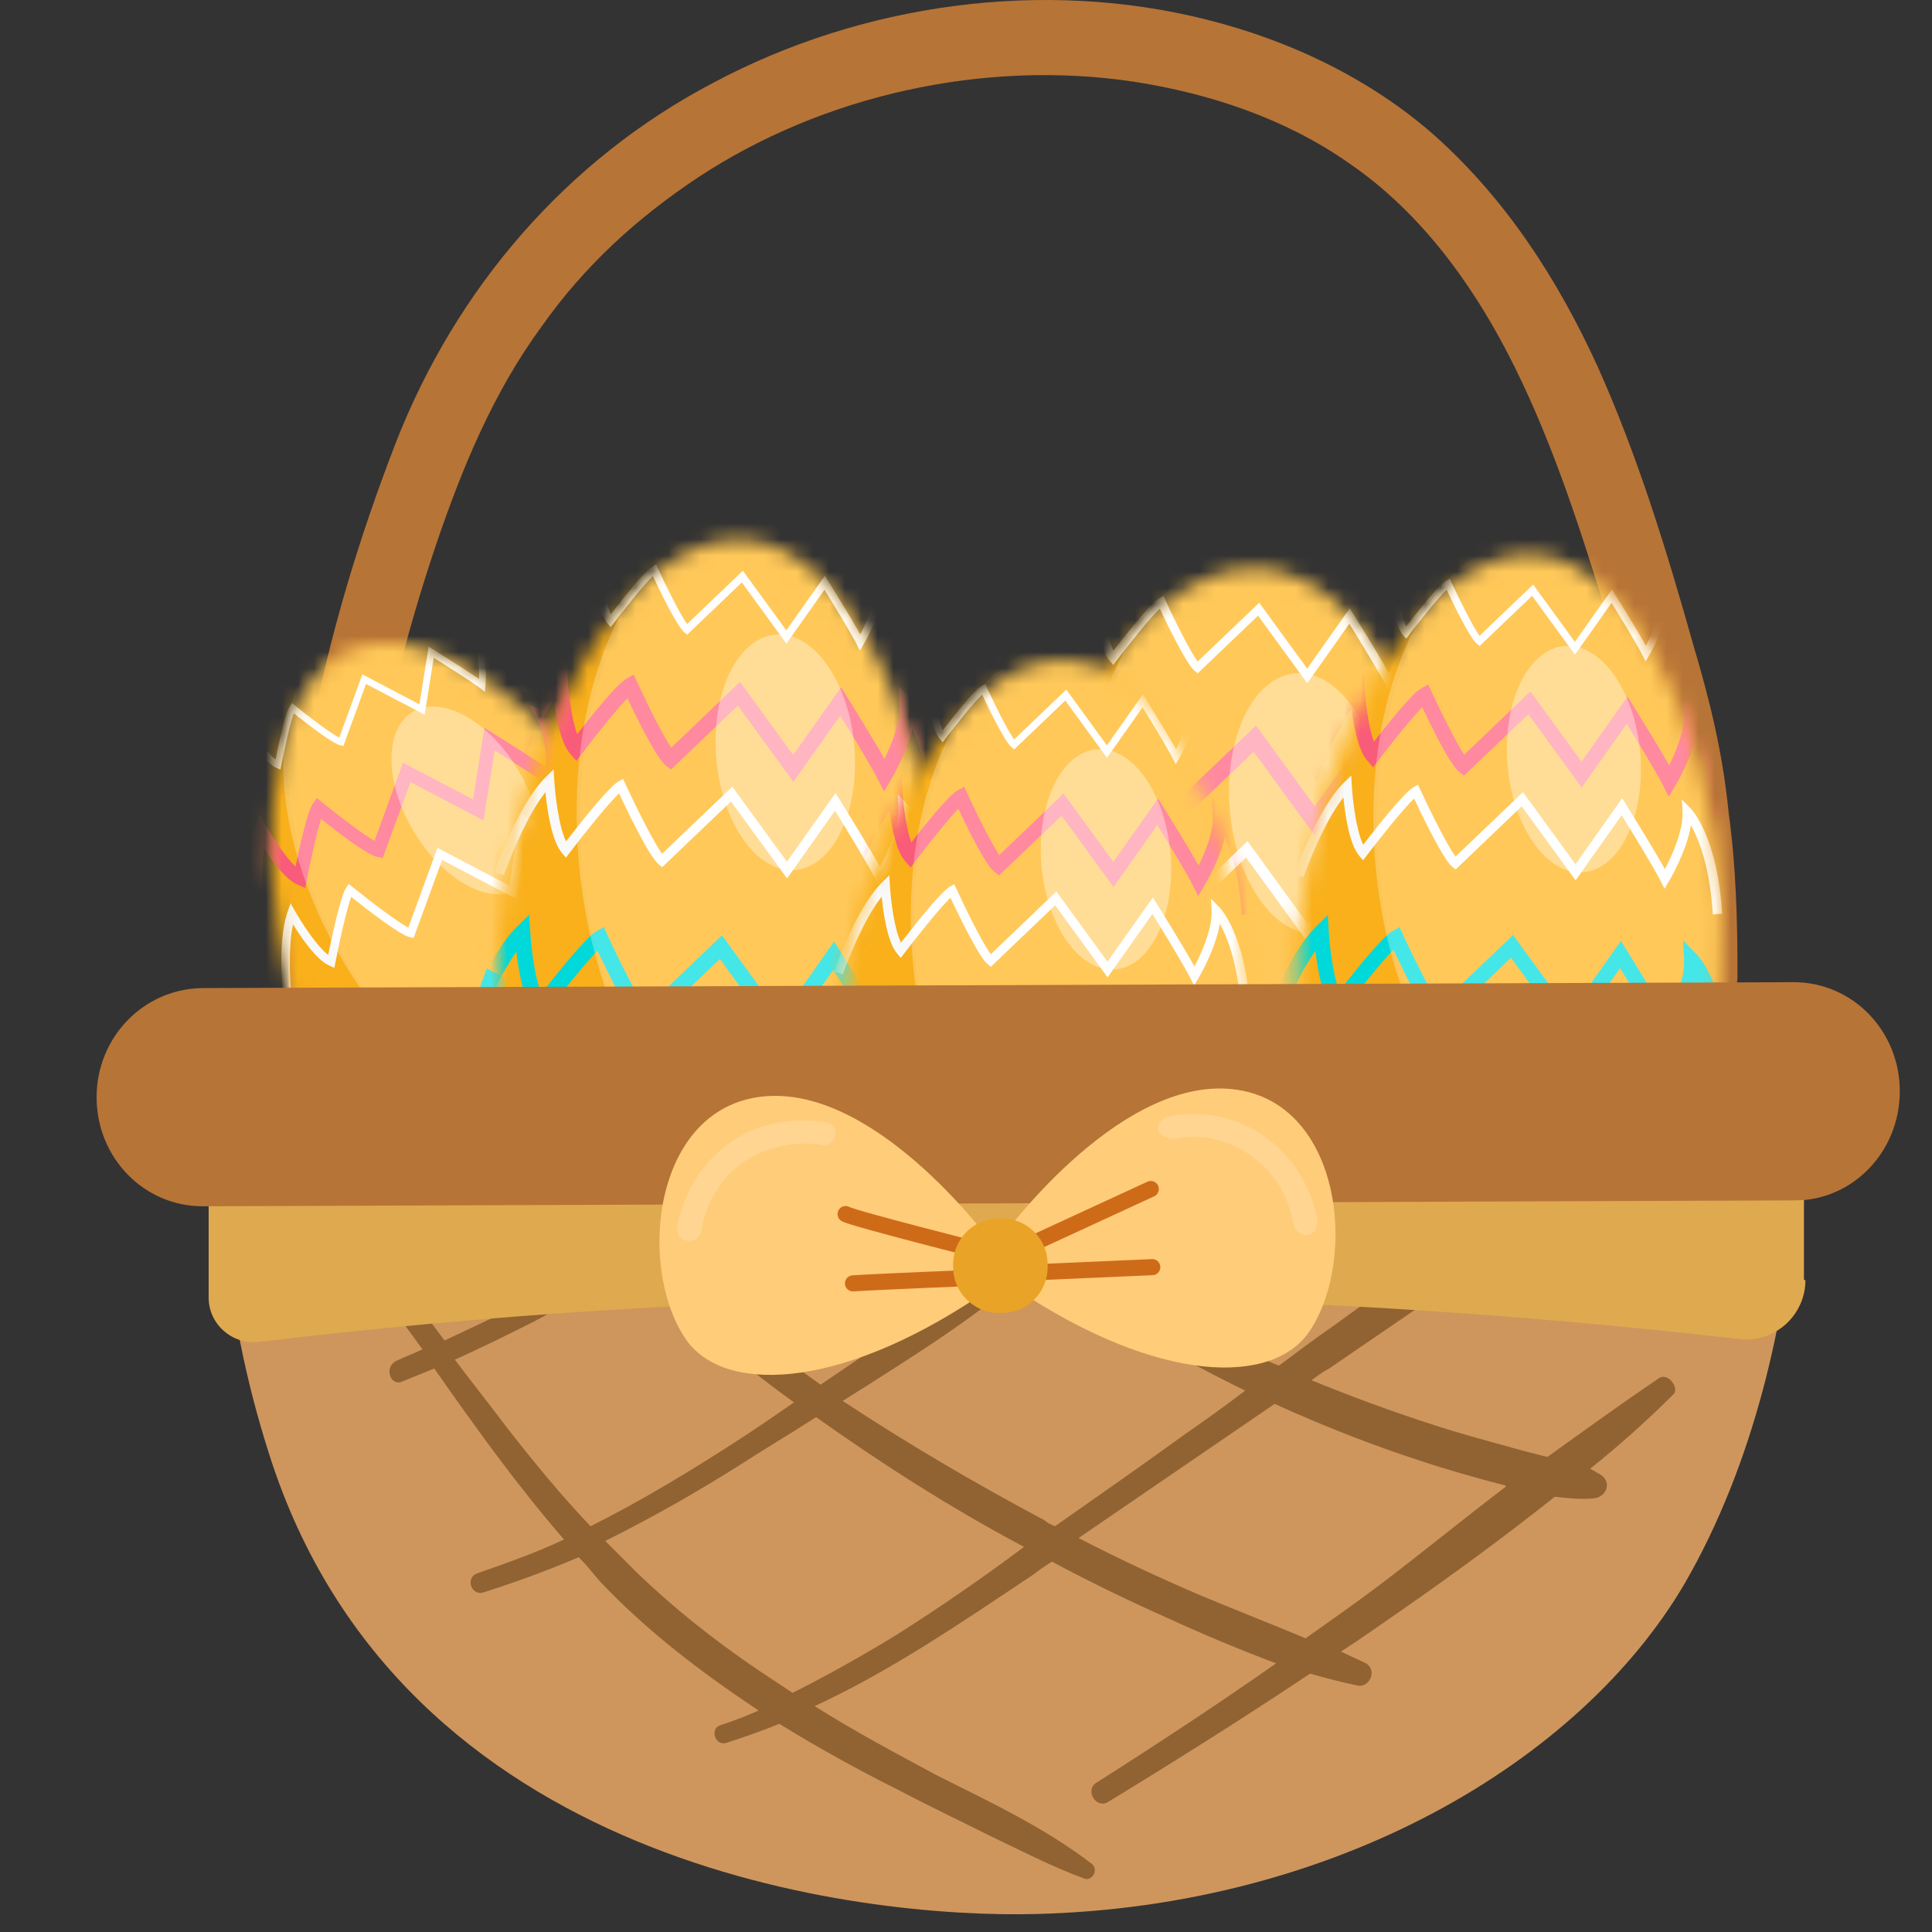 <svg width="120" height="120" viewBox="0 0 120 120" fill="none" xmlns="http://www.w3.org/2000/svg">
<rect x="0" y="0" width="120" height="120" fill="#333333" stroke="none"/>
<g clip-path="url(#clip0_2011_76911)">
<path d="M105.172 40.049C103.523 34.188 101.692 28.235 99.219 22.741C96.747 17.337 93.541 12.392 89.146 8.454C85.116 4.883 80.079 2.502 74.951 1.22C64.786 -1.345 53.522 0.212 44.272 5.158C35.206 9.92 28.338 17.887 24.583 27.503C20.004 39.316 17.165 52.045 18.081 64.775C18.173 66.332 18.356 67.98 18.631 69.537C18.997 72.01 22.752 71.552 22.477 68.987C21.195 57.174 23.301 45.086 27.056 33.913C28.704 29.059 30.627 24.389 33.649 20.268C36.305 16.513 39.51 13.583 43.357 11.018C51.141 5.89 61.123 3.692 70.372 5.066C75.134 5.799 79.805 7.355 83.743 10.103C88.047 13.033 91.252 17.337 93.633 21.916C96.197 26.861 97.937 32.173 99.585 37.485C100.501 40.507 101.417 43.529 102.058 46.642C102.791 49.848 103.066 53.053 103.249 56.35C103.34 57.907 103.432 59.555 103.707 61.112C103.89 62.211 104.897 63.126 106.088 62.943C107.37 62.76 107.919 61.753 107.919 60.562C107.919 57.174 107.828 53.785 107.37 50.489C107.003 46.734 106.179 43.437 105.172 40.049Z" fill="#B77437"/>
<mask id="mask0_2011_76911" style="mask-type:luminance" maskUnits="userSpaceOnUse" x="16" y="39" width="27" height="35">
<path d="M41.825 57.183C44.714 64.344 40.962 70.661 35.096 73.028C29.23 75.395 22.35 72.94 19.46 65.779C15.321 55.521 16.043 42.712 21.91 40.346C27.776 37.979 37.759 47.106 41.825 57.183Z" fill="white"/>
</mask>
<g mask="url(#mask0_2011_76911)">
<path d="M34.272 30.812L5.37 42.473L21.672 82.876L50.573 71.215L34.272 30.812Z" fill="#FFB41B"/>
</g>
<mask id="mask1_2011_76911" style="mask-type:luminance" maskUnits="userSpaceOnUse" x="16" y="39" width="27" height="35">
<path d="M41.825 57.183C44.714 64.344 40.962 70.661 35.096 73.028C29.23 75.395 22.35 72.94 19.46 65.779C15.321 55.521 16.043 42.712 21.91 40.346C27.776 37.979 37.759 47.106 41.825 57.183Z" fill="white"/>
</mask>
<g mask="url(#mask1_2011_76911)">
<path d="M37.426 49.119C36.317 47.172 35.277 46.105 34.568 45.539C34.862 46.894 34.745 48.406 34.738 48.489L34.676 49.259L34.06 48.793C33.423 48.311 31.633 47.176 30.725 46.606L30.032 50.959L25.497 48.577L23.773 53.295L23.414 53.221C22.803 53.093 20.941 51.663 19.942 50.869C19.695 51.641 19.335 53.213 19.059 54.635L18.959 55.15L18.476 54.944C17.765 54.641 16.937 53.529 16.401 52.712C16.123 54.598 16.439 57.173 16.443 57.203L15.601 57.309C15.582 57.153 15.128 53.462 15.823 51.473L16.132 50.591L16.593 51.404C17.004 52.131 17.75 53.253 18.355 53.831C18.609 52.586 19.083 50.439 19.42 49.947L19.679 49.568L20.037 49.857C21.201 50.801 22.591 51.84 23.259 52.232L25.034 47.375L29.38 49.659L30.089 45.21L30.631 45.547C30.732 45.61 32.714 46.841 33.918 47.656C33.919 46.836 33.842 45.545 33.405 44.758L32.864 43.784L33.916 44.152C34 44.181 36.008 44.918 38.163 48.699L37.426 49.119Z" fill="#FF5D7C"/>
</g>
<mask id="mask2_2011_76911" style="mask-type:luminance" maskUnits="userSpaceOnUse" x="16" y="39" width="27" height="35">
<path d="M41.825 57.183C44.714 64.344 40.962 70.661 35.096 73.028C29.23 75.395 22.35 72.94 19.46 65.779C15.321 55.521 16.043 42.712 21.91 40.346C27.776 37.979 37.759 47.106 41.825 57.183Z" fill="white"/>
</mask>
<g mask="url(#mask2_2011_76911)">
<path d="M39.846 54.119C38.773 52.236 37.754 51.161 37.088 50.591C36.873 50.406 36.679 50.261 36.514 50.149C36.949 51.585 36.805 53.454 36.797 53.546L36.758 54.028L36.373 53.736C35.665 53.2 33.575 51.882 32.751 51.367L32.042 55.82L27.461 53.413L25.689 58.262L25.465 58.215C24.833 58.084 22.67 56.391 21.814 55.706C21.525 56.485 21.078 58.513 20.831 59.787L20.768 60.109L20.467 59.981C19.669 59.641 18.7 58.219 18.198 57.412C17.786 59.379 18.16 62.422 18.164 62.456L17.638 62.522C17.619 62.365 17.161 58.644 17.856 56.654L18.049 56.103L18.337 56.611C18.682 57.22 19.64 58.738 20.384 59.314C20.591 58.289 21.146 55.655 21.5 55.139L21.662 54.902L21.885 55.083C22.936 55.935 24.668 57.258 25.362 57.612L27.171 52.661L31.635 55.007L32.353 50.495L32.692 50.705C32.803 50.774 35.122 52.214 36.291 53.024C36.31 52.227 36.275 50.621 35.752 49.678L35.414 49.07L36.071 49.3C36.154 49.329 38.142 50.059 40.306 53.856L39.846 54.119Z" fill="white"/>
</g>
<mask id="mask3_2011_76911" style="mask-type:luminance" maskUnits="userSpaceOnUse" x="16" y="39" width="27" height="35">
<path d="M41.825 57.183C44.714 64.344 40.962 70.661 35.096 73.028C29.23 75.395 22.35 72.94 19.46 65.779C15.321 55.521 16.043 42.712 21.91 40.346C27.776 37.979 37.759 47.106 41.825 57.183Z" fill="white"/>
</mask>
<g mask="url(#mask3_2011_76911)">
<path d="M32.575 43.043C31.723 41.546 30.913 40.693 30.385 40.24C30.213 40.093 30.059 39.978 29.928 39.889C30.274 41.03 30.159 42.514 30.153 42.588L30.122 42.97L29.816 42.739C29.254 42.313 27.593 41.266 26.939 40.856L26.376 44.394L22.736 42.482L21.328 46.334L21.15 46.297C20.649 46.193 18.931 44.848 18.25 44.304C18.02 44.922 17.666 46.534 17.469 47.546L17.419 47.802L17.18 47.7C16.547 47.429 15.776 46.3 15.378 45.659C15.05 47.222 15.348 49.639 15.351 49.666L14.933 49.718C14.918 49.593 14.554 46.637 15.107 45.057L15.26 44.619L15.489 45.023C15.762 45.506 16.523 46.712 17.114 47.17C17.279 46.356 17.72 44.263 18.001 43.853L18.13 43.665L18.307 43.809C19.142 44.486 20.518 45.537 21.069 45.818L22.506 41.885L26.052 43.748L26.623 40.164L26.892 40.331C26.98 40.386 28.823 41.53 29.751 42.173C29.767 41.54 29.739 40.264 29.323 39.515L29.054 39.032L29.576 39.215C29.643 39.238 31.222 39.818 32.941 42.834L32.575 43.043Z" fill="white"/>
</g>
<mask id="mask4_2011_76911" style="mask-type:luminance" maskUnits="userSpaceOnUse" x="16" y="39" width="27" height="35">
<path d="M41.825 57.183C44.714 64.344 40.962 70.661 35.096 73.028C29.23 75.395 22.35 72.94 19.46 65.779C15.321 55.521 16.043 42.712 21.91 40.346C27.776 37.979 37.759 47.106 41.825 57.183Z" fill="white"/>
</mask>
<g mask="url(#mask4_2011_76911)">
<path d="M46.751 67.1C45.52 64.94 44.352 63.707 43.589 63.054C43.341 62.842 43.119 62.675 42.93 62.546C43.429 64.194 43.263 66.337 43.255 66.444L43.21 66.995L42.768 66.661C41.956 66.046 39.558 64.535 38.614 63.944L37.8 69.051L32.546 66.29L30.513 71.853L30.256 71.799C29.532 71.648 27.051 69.707 26.069 68.921C25.737 69.814 25.225 72.141 24.941 73.602L24.869 73.971L24.523 73.824C23.609 73.434 22.497 71.803 21.922 70.878C21.449 73.133 21.878 76.624 21.883 76.663L21.279 76.739C21.257 76.558 20.732 72.29 21.529 70.009L21.751 69.376L22.081 69.959C22.476 70.657 23.575 72.398 24.429 73.06C24.666 71.884 25.303 68.863 25.708 68.271L25.894 67.999L26.15 68.206C27.356 69.183 29.342 70.702 30.138 71.107L32.213 65.429L37.333 68.119L38.157 62.944L38.546 63.185C38.673 63.264 41.333 64.916 42.673 65.845C42.696 64.931 42.656 63.089 42.055 62.007L41.667 61.309L42.421 61.573C42.517 61.606 44.797 62.444 47.279 66.799L46.751 67.1Z" fill="white"/>
</g>
<mask id="mask5_2011_76911" style="mask-type:luminance" maskUnits="userSpaceOnUse" x="16" y="39" width="27" height="35">
<path d="M41.825 57.183C44.714 64.344 40.962 70.661 35.096 73.028C29.23 75.395 22.35 72.94 19.46 65.779C15.321 55.521 16.043 42.712 21.91 40.346C27.776 37.979 37.759 47.106 41.825 57.183Z" fill="white"/>
</mask>
<g mask="url(#mask5_2011_76911)">
<path d="M43.993 61.999C42.841 59.977 41.75 58.821 41.037 58.208C40.923 58.109 40.814 58.021 40.712 57.942C41.07 59.465 40.934 61.225 40.927 61.319L40.864 62.089L40.248 61.623C39.527 61.077 37.474 59.778 36.487 59.159L35.718 63.992L30.699 61.355L28.782 66.601L28.423 66.526C27.744 66.384 25.631 64.755 24.54 63.886C24.264 64.726 23.851 66.516 23.538 68.131L23.438 68.645L22.955 68.44C22.147 68.095 21.195 66.789 20.609 65.882C20.266 67.991 20.631 70.959 20.636 70.994L19.795 71.1C19.773 70.927 19.271 66.844 20.039 64.649L20.347 63.766L20.808 64.58C21.279 65.411 22.144 66.709 22.831 67.338C23.094 66.051 23.645 63.517 24.021 62.967L24.281 62.588L24.638 62.877C25.96 63.949 27.538 65.126 28.266 65.543L30.235 60.153L35.066 62.692L35.851 57.764L36.393 58.1C36.508 58.171 38.784 59.585 40.109 60.486C40.115 59.579 40.04 58.073 39.534 57.163L38.994 56.189L40.045 56.557C40.138 56.589 42.349 57.401 44.73 61.579L43.993 61.999Z" fill="#00DDDE"/>
</g>
<mask id="mask6_2011_76911" style="mask-type:luminance" maskUnits="userSpaceOnUse" x="17" y="40" width="28" height="34">
<path d="M42.838 55.079C46.809 61.701 44.088 68.527 38.663 71.78C33.237 75.033 26.058 73.682 22.087 67.059C16.398 57.571 15.113 44.807 20.538 41.553C25.964 38.3 37.249 45.759 42.838 55.079Z" fill="white"/>
</mask>
<g mask="url(#mask6_2011_76911)">
<path opacity="0.37" d="M32.228 55.215C34.01 54.146 33.979 50.817 32.157 47.779C30.336 44.742 27.414 43.145 25.631 44.214C23.849 45.283 23.88 48.612 25.702 51.65C27.523 54.688 30.445 56.284 32.228 55.215Z" fill="white"/>
</g>
<mask id="mask7_2011_76911" style="mask-type:luminance" maskUnits="userSpaceOnUse" x="16" y="39" width="27" height="35">
<path d="M41.825 57.183C44.714 64.344 40.962 70.661 35.096 73.028C29.23 75.395 22.35 72.94 19.46 65.779C15.321 55.521 16.043 42.712 21.91 40.346C27.776 37.979 37.759 47.106 41.825 57.183Z" fill="white"/>
</mask>
<g mask="url(#mask7_2011_76911)">
<path opacity="0.03" d="M48.152 53.435C51.413 58.657 47.444 65.708 41.22 68.467C40.772 68.994 40.251 69.443 39.656 69.8C34.747 72.743 26.701 68.347 21.685 59.981C17.675 53.292 16.816 46.092 19.14 41.969C19.141 37.505 19.574 34.314 19.574 34.314L14.205 41.116L13.082 51.1L18.005 65.856L21.804 75.27L29.881 76.776L43.949 71.744L50.612 67.51L53.824 58.873L48.152 53.435Z" fill="#242E36"/>
</g>
<mask id="mask8_2011_76911" style="mask-type:luminance" maskUnits="userSpaceOnUse" x="16" y="39" width="27" height="35">
<path d="M41.825 57.183C44.714 64.344 40.962 70.661 35.096 73.028C29.23 75.395 22.35 72.94 19.46 65.779C15.321 55.521 16.043 42.712 21.91 40.346C27.776 37.979 37.759 47.106 41.825 57.183Z" fill="white"/>
</mask>
<g mask="url(#mask8_2011_76911)">
<path opacity="0.27" d="M39.186 49.205C34.17 40.839 26.124 36.443 21.215 39.386C20.231 39.976 19.448 40.817 18.864 41.852C16.54 45.975 17.399 53.175 21.409 59.864C26.425 68.23 34.471 72.626 39.38 69.683C39.975 69.326 40.496 68.877 40.944 68.35C44.195 64.528 43.594 56.557 39.186 49.205Z" fill="white"/>
</g>
<mask id="mask9_2011_76911" style="mask-type:luminance" maskUnits="userSpaceOnUse" x="30" y="33" width="29" height="41">
<path d="M58.236 60.905C57.583 69.712 50.541 74.298 43.327 73.763C36.111 73.228 30.292 67.234 30.945 58.426C31.881 45.809 39.093 33.032 46.308 33.567C53.522 34.102 59.155 48.511 58.236 60.905Z" fill="white"/>
</mask>
<g mask="url(#mask9_2011_76911)">
<path d="M63.808 30.03L28.262 27.394L24.577 77.086L60.123 79.722L63.808 30.03Z" fill="#FFB41B"/>
</g>
<mask id="mask10_2011_76911" style="mask-type:luminance" maskUnits="userSpaceOnUse" x="30" y="33" width="29" height="41">
<path d="M58.236 60.905C57.583 69.712 50.541 74.298 43.327 73.763C36.111 73.228 30.292 67.234 30.945 58.426C31.881 45.809 39.093 33.032 46.308 33.567C53.522 34.102 59.155 48.511 58.236 60.905Z" fill="white"/>
</mask>
<g mask="url(#mask10_2011_76911)">
<path d="M57.796 50.408C57.642 47.85 57.114 46.23 56.672 45.291C56.29 46.83 55.406 48.322 55.357 48.404L54.904 49.162L54.507 48.373C54.097 47.557 52.834 45.488 52.19 44.444L49.279 48.561L45.83 43.825L41.677 47.796L41.347 47.538C40.785 47.099 39.596 44.69 38.972 43.37C38.329 44.038 37.165 45.469 36.163 46.788L35.801 47.266L35.41 46.811C34.833 46.141 34.545 44.582 34.408 43.473C33.169 45.268 32.193 48.069 32.182 48.102L31.265 47.785C31.323 47.615 32.723 43.599 34.441 41.91L35.203 41.16L35.265 42.227C35.32 43.181 35.518 44.709 35.847 45.608C36.737 44.459 38.308 42.495 38.902 42.161L39.36 41.902L39.58 42.38C40.298 43.937 41.2 45.705 41.687 46.445L45.962 42.357L49.268 46.897L52.242 42.69L52.628 43.309C52.701 43.426 54.112 45.69 54.936 47.134C55.351 46.293 55.925 44.93 55.874 43.902L55.811 42.629L56.704 43.538C56.775 43.611 58.464 45.381 58.764 50.349L57.796 50.408Z" fill="#FF5D7C"/>
</g>
<mask id="mask11_2011_76911" style="mask-type:luminance" maskUnits="userSpaceOnUse" x="30" y="33" width="29" height="41">
<path d="M58.236 60.905C57.583 69.712 50.541 74.298 43.327 73.763C36.111 73.228 30.292 67.234 30.945 58.426C31.881 45.809 39.093 33.032 46.308 33.567C53.522 34.102 59.155 48.511 58.236 60.905Z" fill="white"/>
</mask>
<g mask="url(#mask11_2011_76911)">
<path d="M57.753 56.761C57.603 54.286 57.101 52.669 56.706 51.748C56.578 51.449 56.453 51.203 56.34 51.004C56.061 52.697 54.969 54.542 54.914 54.633L54.631 55.107L54.383 54.614C53.928 53.706 52.448 51.298 51.864 50.353L48.886 54.563L45.402 49.779L41.133 53.86L40.927 53.698C40.346 53.244 38.982 50.415 38.449 49.279C37.759 49.933 36.276 51.788 35.379 52.97L35.152 53.269L34.907 52.985C34.261 52.233 33.984 50.284 33.877 49.203C32.46 51.013 31.307 54.325 31.294 54.361L30.721 54.164C30.78 53.992 32.191 49.943 33.909 48.253L34.386 47.785L34.425 48.452C34.471 49.25 34.686 51.292 35.159 52.26C35.889 51.312 37.79 48.89 38.413 48.539L38.699 48.378L38.837 48.676C39.485 50.081 40.593 52.314 41.127 53.027L45.484 48.861L48.879 53.524L51.896 49.257L52.138 49.644C52.217 49.77 53.868 52.42 54.658 53.842C55.081 53.033 55.856 51.368 55.795 50.136L55.756 49.341L56.314 49.909C56.385 49.981 58.056 51.734 58.359 56.724L57.753 56.761Z" fill="white"/>
</g>
<mask id="mask12_2011_76911" style="mask-type:luminance" maskUnits="userSpaceOnUse" x="30" y="33" width="29" height="41">
<path d="M58.236 60.905C57.583 69.712 50.541 74.298 43.327 73.763C36.111 73.228 30.292 67.234 30.945 58.426C31.881 45.809 39.093 33.032 46.308 33.567C53.522 34.102 59.155 48.511 58.236 60.905Z" fill="white"/>
</mask>
<g mask="url(#mask12_2011_76911)">
<path d="M55.889 41.723C55.77 39.757 55.371 38.472 55.057 37.74C54.955 37.503 54.856 37.307 54.766 37.149C54.545 38.495 53.677 39.96 53.633 40.032L53.408 40.409L53.211 40.017C52.849 39.296 51.674 37.382 51.21 36.632L48.845 39.977L46.076 36.176L42.686 39.418L42.522 39.29C42.06 38.929 40.976 36.682 40.553 35.779C40.005 36.298 38.827 37.772 38.114 38.712L37.933 38.949L37.739 38.723C37.226 38.126 37.006 36.578 36.921 35.719C35.795 37.157 34.879 39.787 34.869 39.817L34.414 39.659C34.461 39.523 35.582 36.306 36.947 34.964L37.325 34.592L37.356 35.122C37.393 35.756 37.564 37.378 37.94 38.147C38.52 37.394 40.03 35.47 40.525 35.191L40.752 35.063L40.861 35.3C41.376 36.417 42.257 38.191 42.681 38.757L46.142 35.448L48.839 39.151L51.236 35.761L51.428 36.069C51.49 36.17 52.803 38.275 53.43 39.404C53.766 38.762 54.382 37.439 54.333 36.46L54.302 35.829L54.745 36.28C54.802 36.337 56.13 37.73 56.37 41.694L55.889 41.723Z" fill="white"/>
</g>
<mask id="mask13_2011_76911" style="mask-type:luminance" maskUnits="userSpaceOnUse" x="30" y="33" width="29" height="41">
<path d="M58.236 60.905C57.583 69.712 50.541 74.298 43.327 73.763C36.111 73.228 30.292 67.234 30.945 58.426C31.881 45.809 39.093 33.032 46.308 33.567C53.522 34.102 59.155 48.511 58.236 60.905Z" fill="white"/>
</mask>
<g mask="url(#mask13_2011_76911)">
<path d="M58.28 73.569C58.108 70.73 57.532 68.876 57.08 67.819C56.933 67.477 56.789 67.194 56.66 66.966C56.34 68.909 55.087 71.024 55.024 71.129L54.699 71.672L54.415 71.106C53.893 70.066 52.196 67.303 51.525 66.219L48.11 71.049L44.114 65.561L39.218 70.242L38.981 70.057C38.314 69.536 36.749 66.291 36.138 64.988C35.347 65.738 33.646 67.865 32.616 69.222L32.356 69.564L32.076 69.238C31.335 68.377 31.017 66.141 30.895 64.901C29.27 66.976 27.946 70.775 27.932 70.817L27.274 70.591C27.343 70.394 28.96 65.749 30.931 63.811L31.478 63.274L31.522 64.039C31.575 64.955 31.823 67.296 32.365 68.406C33.202 67.32 35.382 64.542 36.097 64.139L36.425 63.954L36.583 64.296C37.327 65.908 38.598 68.469 39.21 69.287L44.207 64.509L48.102 69.856L51.562 64.962L51.839 65.406C51.93 65.552 53.824 68.591 54.73 70.221C55.215 69.294 56.104 67.384 56.034 65.971L55.989 65.059L56.629 65.71C56.711 65.793 58.627 67.804 58.974 73.527L58.28 73.569Z" fill="white"/>
</g>
<mask id="mask14_2011_76911" style="mask-type:luminance" maskUnits="userSpaceOnUse" x="30" y="33" width="29" height="41">
<path d="M58.236 60.905C57.583 69.712 50.541 74.298 43.327 73.763C36.111 73.228 30.292 67.234 30.945 58.426C31.881 45.809 39.093 33.032 46.308 33.567C53.522 34.102 59.155 48.511 58.236 60.905Z" fill="white"/>
</mask>
<g mask="url(#mask14_2011_76911)">
<path d="M58.028 66.942C57.867 64.284 57.331 62.547 56.91 61.558C56.842 61.399 56.775 61.253 56.71 61.121C56.308 62.865 55.28 64.602 55.224 64.695L54.771 65.453L54.374 64.664C53.91 63.739 52.46 61.368 51.761 60.235L48.529 64.806L44.712 59.564L40.095 63.978L39.764 63.72C39.139 63.232 37.794 60.493 37.114 59.05C36.406 59.772 35.078 61.401 33.941 62.899L33.578 63.377L33.187 62.922C32.532 62.16 32.215 60.339 32.072 59.111C30.654 61.103 29.53 64.333 29.517 64.371L28.6 64.054C28.665 63.866 30.213 59.423 32.11 57.558L32.872 56.809L32.934 57.876C32.997 58.967 33.229 60.736 33.616 61.729C34.536 60.54 36.382 58.219 37.046 57.845L37.504 57.587L37.724 58.065C38.539 59.831 39.564 61.837 40.1 62.632L44.843 58.097L48.517 63.142L51.812 58.482L52.198 59.101C52.28 59.232 53.901 61.833 54.806 63.427C55.271 62.499 55.954 60.916 55.895 59.727L55.833 58.455L56.726 59.363C56.804 59.443 58.663 61.393 58.996 66.883L58.028 66.942Z" fill="#00DDDE"/>
</g>
<mask id="mask15_2011_76911" style="mask-type:luminance" maskUnits="userSpaceOnUse" x="32" y="34" width="29" height="41">
<path d="M60.338 59.257C61.066 68.058 54.826 73.688 47.616 74.284C40.406 74.882 33.722 69.868 32.993 61.066C31.949 48.457 37.08 34.71 44.29 34.113C51.501 33.517 59.312 46.871 60.338 59.257Z" fill="white"/>
</mask>
<g mask="url(#mask15_2011_76911)">
<path opacity="0.37" d="M49.382 54.037C51.751 53.841 53.401 50.409 53.066 46.372C52.732 42.334 50.541 39.221 48.172 39.417C45.803 39.613 44.153 43.045 44.488 47.082C44.822 51.119 47.013 54.233 49.382 54.037Z" fill="white"/>
</g>
<mask id="mask16_2011_76911" style="mask-type:luminance" maskUnits="userSpaceOnUse" x="30" y="33" width="29" height="41">
<path d="M58.236 60.905C57.583 69.712 50.541 74.298 43.327 73.763C36.111 73.228 30.292 67.234 30.945 58.426C31.881 45.809 39.093 33.032 46.308 33.567C53.522 34.102 59.155 48.511 58.236 60.905Z" fill="white"/>
</mask>
<g mask="url(#mask16_2011_76911)">
<path opacity="0.03" d="M66.622 60.255C67.329 67.261 59.695 72.491 51.914 72.177C51.188 72.492 50.427 72.689 49.636 72.754C43.112 73.294 37.077 64.719 36.157 53.6C35.422 44.712 38.178 36.889 42.646 33.833C44.902 29.253 46.959 26.198 46.959 26.198L38.013 30.465L31.817 40.142L29.413 57.77L28.555 69.348L36.082 74.974L53.059 76.918L62.034 75.94L69.693 68.701L66.622 60.255Z" fill="#242E36"/>
</g>
<mask id="mask17_2011_76911" style="mask-type:luminance" maskUnits="userSpaceOnUse" x="30" y="33" width="29" height="41">
<path d="M58.236 60.905C57.583 69.712 50.541 74.298 43.327 73.763C36.111 73.228 30.292 67.234 30.945 58.426C31.881 45.809 39.093 33.032 46.308 33.567C53.522 34.102 59.155 48.511 58.236 60.905Z" fill="white"/>
</mask>
<g mask="url(#mask17_2011_76911)">
<path opacity="0.27" d="M59.559 51.385C58.639 40.267 52.604 31.691 46.08 32.231C44.771 32.339 43.543 32.807 42.422 33.574C37.954 36.63 35.197 44.452 35.933 53.341C36.853 64.459 42.888 73.035 49.412 72.495C50.202 72.43 50.964 72.232 51.69 71.918C56.956 69.638 60.367 61.156 59.559 51.385Z" fill="white"/>
</g>
<mask id="mask18_2011_76911" style="mask-type:luminance" maskUnits="userSpaceOnUse" x="61" y="35" width="31" height="45">
<path d="M91.57 65.552C90.849 75.279 83.071 80.345 75.103 79.754C67.134 79.163 60.706 72.542 61.428 62.815C62.461 48.879 70.426 34.766 78.395 35.357C86.364 35.949 92.585 51.863 91.57 65.552Z" fill="white"/>
</mask>
<g mask="url(#mask18_2011_76911)">
<path d="M97.725 31.451L58.464 28.54L54.394 83.424L93.654 86.336L97.725 31.451Z" fill="#FFB41B"/>
</g>
<mask id="mask19_2011_76911" style="mask-type:luminance" maskUnits="userSpaceOnUse" x="61" y="35" width="31" height="45">
<path d="M91.57 65.552C90.849 75.279 83.071 80.345 75.103 79.754C67.134 79.163 60.706 72.542 61.428 62.815C62.461 48.879 70.426 34.766 78.395 35.357C86.364 35.949 92.585 51.863 91.57 65.552Z" fill="white"/>
</mask>
<g mask="url(#mask19_2011_76911)">
<path d="M91.085 53.958C90.914 51.133 90.331 49.344 89.843 48.307C89.42 50.006 88.444 51.654 88.39 51.745L87.89 52.582L87.452 51.71C86.999 50.809 85.603 48.524 84.892 47.371L81.678 51.918L77.868 46.688L73.281 51.073L72.916 50.788C72.295 50.303 70.982 47.643 70.293 46.185C69.583 46.923 68.297 48.504 67.191 49.961L66.791 50.488L66.359 49.986C65.722 49.246 65.403 47.523 65.252 46.299C63.884 48.281 62.806 51.375 62.793 51.411L61.781 51.062C61.845 50.874 63.391 46.438 65.289 44.572L66.131 43.744L66.199 44.923C66.26 45.976 66.478 47.664 66.841 48.657C67.825 47.388 69.56 45.219 70.216 44.849L70.722 44.564L70.965 45.092C71.758 46.812 72.754 48.764 73.292 49.581L78.014 45.067L81.665 50.081L84.95 45.434L85.377 46.118C85.457 46.246 87.016 48.747 87.925 50.343C88.384 49.414 89.017 47.908 88.961 46.772L88.892 45.367L89.878 46.37C89.957 46.451 91.822 48.406 92.154 53.893L91.085 53.958Z" fill="#FF5D7C"/>
</g>
<mask id="mask20_2011_76911" style="mask-type:luminance" maskUnits="userSpaceOnUse" x="61" y="35" width="31" height="45">
<path d="M91.57 65.552C90.849 75.279 83.071 80.345 75.103 79.754C67.134 79.163 60.706 72.542 61.428 62.815C62.461 48.879 70.426 34.766 78.395 35.357C86.364 35.949 92.585 51.863 91.57 65.552Z" fill="white"/>
</mask>
<g mask="url(#mask20_2011_76911)">
<path d="M91.037 60.975C90.871 58.242 90.316 56.456 89.88 55.438C89.739 55.108 89.601 54.836 89.476 54.617C89.168 56.487 87.962 58.524 87.901 58.625L87.588 59.148L87.315 58.604C86.812 57.601 85.178 54.941 84.532 53.897L81.244 58.548L77.395 53.264L72.681 57.771L72.453 57.593C71.811 57.091 70.304 53.966 69.716 52.712C68.954 53.434 67.316 55.483 66.324 56.789L66.074 57.118L65.804 56.804C65.09 55.975 64.784 53.822 64.666 52.628C63.101 54.627 61.827 58.284 61.813 58.325L61.18 58.106C61.246 57.917 62.804 53.445 64.702 51.578L65.228 51.061L65.271 51.798C65.322 52.68 65.56 54.934 66.082 56.003C66.888 54.957 68.988 52.282 69.676 51.894L69.992 51.716L70.144 52.045C70.86 53.597 72.084 56.064 72.674 56.851L77.486 52.25L81.236 57.4L84.568 52.687L84.835 53.114C84.922 53.254 86.746 56.181 87.618 57.751C88.085 56.858 88.942 55.019 88.874 53.658L88.831 52.78L89.448 53.407C89.526 53.486 91.372 55.423 91.706 60.934L91.037 60.975Z" fill="white"/>
</g>
<mask id="mask21_2011_76911" style="mask-type:luminance" maskUnits="userSpaceOnUse" x="61" y="35" width="31" height="45">
<path d="M91.57 65.552C90.849 75.279 83.071 80.345 75.103 79.754C67.134 79.163 60.706 72.542 61.428 62.815C62.461 48.879 70.426 34.766 78.395 35.357C86.364 35.949 92.585 51.863 91.57 65.552Z" fill="white"/>
</mask>
<g mask="url(#mask21_2011_76911)">
<path d="M88.978 44.365C88.846 42.194 88.405 40.775 88.059 39.967C87.946 39.705 87.837 39.488 87.738 39.314C87.493 40.8 86.534 42.418 86.487 42.498L86.238 42.914L86.021 42.482C85.621 41.685 84.323 39.572 83.81 38.743L81.197 42.438L78.14 38.24L74.395 41.82L74.214 41.679C73.704 41.28 72.507 38.798 72.039 37.801C71.434 38.374 70.133 40.002 69.345 41.04L69.146 41.302L68.932 41.052C68.365 40.393 68.122 38.683 68.028 37.734C66.785 39.322 65.773 42.228 65.762 42.26L65.259 42.087C65.311 41.936 66.549 38.383 68.057 36.901L68.475 36.489L68.509 37.075C68.549 37.776 68.738 39.567 69.153 40.416C69.793 39.585 71.462 37.459 72.008 37.152L72.259 37.01L72.38 37.272C72.949 38.505 73.921 40.464 74.389 41.09L78.212 37.435L81.192 41.526L83.839 37.781L84.05 38.121C84.12 38.232 85.569 40.557 86.262 41.804C86.633 41.095 87.314 39.634 87.26 38.553L87.225 37.856L87.715 38.354C87.777 38.417 89.244 39.956 89.509 44.334L88.978 44.365Z" fill="white"/>
</g>
<mask id="mask22_2011_76911" style="mask-type:luminance" maskUnits="userSpaceOnUse" x="61" y="35" width="31" height="45">
<path d="M91.57 65.552C90.849 75.279 83.071 80.345 75.103 79.754C67.134 79.163 60.706 72.542 61.428 62.815C62.461 48.879 70.426 34.766 78.395 35.357C86.364 35.949 92.585 51.863 91.57 65.552Z" fill="white"/>
</mask>
<g mask="url(#mask22_2011_76911)">
<path d="M91.619 79.54C91.429 76.404 90.793 74.356 90.293 73.189C90.13 72.811 89.972 72.499 89.829 72.246C89.475 74.392 88.092 76.729 88.023 76.844L87.664 77.445L87.35 76.82C86.773 75.67 84.899 72.619 84.158 71.422L80.386 76.757L75.972 70.695L70.565 75.865L70.303 75.66C69.567 75.085 67.838 71.501 67.163 70.062C66.29 70.89 64.411 73.24 63.273 74.738L62.986 75.116L62.676 74.756C61.858 73.805 61.507 71.336 61.372 69.966C59.578 72.258 58.115 76.454 58.099 76.5L57.373 76.25C57.449 76.033 59.236 70.903 61.413 68.762L62.016 68.169L62.065 69.014C62.123 70.025 62.397 72.611 62.995 73.838C63.92 72.637 66.328 69.569 67.118 69.124L67.481 68.92L67.655 69.298C68.476 71.078 69.88 73.907 70.556 74.81L76.076 69.533L80.377 75.439L84.199 70.034L84.505 70.524C84.605 70.685 86.697 74.041 87.698 75.842C88.234 74.818 89.216 72.709 89.138 71.147L89.089 70.14L89.796 70.859C89.886 70.951 92.002 73.172 92.385 79.493L91.619 79.54Z" fill="white"/>
</g>
<mask id="mask23_2011_76911" style="mask-type:luminance" maskUnits="userSpaceOnUse" x="61" y="35" width="31" height="45">
<path d="M91.57 65.552C90.849 75.279 83.071 80.345 75.103 79.754C67.134 79.163 60.706 72.542 61.428 62.815C62.461 48.879 70.426 34.766 78.395 35.357C86.364 35.949 92.585 51.863 91.57 65.552Z" fill="white"/>
</mask>
<g mask="url(#mask23_2011_76911)">
<path d="M91.34 72.22C91.162 69.285 90.571 67.366 90.105 66.273C90.031 66.098 89.957 65.937 89.885 65.791C89.441 67.717 88.305 69.636 88.243 69.738L87.743 70.576L87.305 69.704C86.792 68.683 85.191 66.064 84.418 64.813L80.849 69.861L76.633 64.072L71.534 68.947L71.168 68.662C70.478 68.123 68.993 65.097 68.241 63.503C67.459 64.301 65.993 66.1 64.737 67.755L64.336 68.282L63.904 67.78C63.18 66.939 62.831 64.927 62.672 63.571C61.106 65.771 59.864 69.338 59.85 69.38L58.837 69.031C58.909 68.823 60.619 63.916 62.714 61.856L63.556 61.028L63.624 62.207C63.694 63.412 63.95 65.365 64.378 66.462C65.394 65.15 67.433 62.585 68.166 62.173L68.672 61.888L68.915 62.415C69.815 64.366 70.947 66.581 71.539 67.46L76.777 62.451L80.836 68.023L84.475 62.876L84.902 63.56C84.992 63.705 86.783 66.577 87.781 68.338C88.295 67.313 89.05 65.564 88.985 64.251L88.916 62.846L89.902 63.849C89.989 63.938 92.042 66.091 92.409 72.155L91.34 72.22Z" fill="#00DDDE"/>
</g>
<mask id="mask24_2011_76911" style="mask-type:luminance" maskUnits="userSpaceOnUse" x="63" y="35" width="31" height="46">
<path d="M93.892 63.732C94.697 73.453 87.804 79.671 79.841 80.33C71.877 80.989 64.495 75.452 63.69 65.73C62.537 51.804 68.203 36.62 76.167 35.961C84.131 35.302 92.759 50.052 93.892 63.732Z" fill="white"/>
</mask>
<g mask="url(#mask24_2011_76911)">
<path opacity="0.37" d="M81.791 57.967C84.408 57.75 86.23 53.959 85.861 49.5C85.491 45.041 83.071 41.602 80.454 41.819C77.838 42.035 76.016 45.826 76.385 50.285C76.754 54.744 79.175 58.183 81.791 57.967Z" fill="white"/>
</g>
<mask id="mask25_2011_76911" style="mask-type:luminance" maskUnits="userSpaceOnUse" x="61" y="35" width="31" height="45">
<path d="M91.57 65.552C90.849 75.279 83.071 80.345 75.103 79.754C67.134 79.163 60.706 72.542 61.428 62.815C62.461 48.879 70.426 34.766 78.395 35.357C86.364 35.949 92.585 51.863 91.57 65.552Z" fill="white"/>
</mask>
<g mask="url(#mask25_2011_76911)">
<path opacity="0.03" d="M100.832 64.834C101.614 72.572 93.181 78.349 84.588 78.002C83.786 78.35 82.945 78.568 82.071 78.64C74.865 79.236 68.2 69.765 67.184 57.484C66.372 47.667 69.416 39.027 74.351 35.652C76.843 30.593 79.114 27.219 79.114 27.219L69.234 31.932L62.39 42.619L59.736 62.089L58.788 74.878L67.101 81.091L85.852 83.238L95.765 82.158L104.225 74.163L100.832 64.834Z" fill="#242E36"/>
</g>
<mask id="mask26_2011_76911" style="mask-type:luminance" maskUnits="userSpaceOnUse" x="61" y="35" width="31" height="45">
<path d="M91.57 65.552C90.849 75.279 83.071 80.345 75.103 79.754C67.134 79.163 60.706 72.542 61.428 62.815C62.461 48.879 70.426 34.766 78.395 35.357C86.364 35.949 92.585 51.863 91.57 65.552Z" fill="white"/>
</mask>
<g mask="url(#mask26_2011_76911)">
<path opacity="0.27" d="M93.031 55.038C92.015 42.758 85.35 33.286 78.144 33.882C76.699 34.002 75.342 34.518 74.104 35.365C69.168 38.741 66.124 47.38 66.936 57.198C67.953 69.478 74.618 78.95 81.824 78.353C82.697 78.281 83.538 78.063 84.341 77.716C90.157 75.198 93.924 65.83 93.031 55.038Z" fill="white"/>
</g>
<mask id="mask27_2011_76911" style="mask-type:luminance" maskUnits="userSpaceOnUse" x="80" y="34" width="27" height="40">
<path d="M106.849 60.774C106.222 69.239 99.454 73.647 92.52 73.132C85.586 72.618 79.993 66.857 80.621 58.392C81.52 46.266 88.451 33.986 95.385 34.5C102.319 35.015 107.733 48.863 106.849 60.774Z" fill="white"/>
</mask>
<g mask="url(#mask27_2011_76911)">
<path d="M112.205 31.102L78.042 28.568L74.5 76.326L108.663 78.859L112.205 31.102Z" fill="#FFB41B"/>
</g>
<mask id="mask28_2011_76911" style="mask-type:luminance" maskUnits="userSpaceOnUse" x="80" y="34" width="27" height="40">
<path d="M106.849 60.774C106.222 69.239 99.454 73.647 92.52 73.132C85.586 72.618 79.993 66.857 80.621 58.392C81.52 46.266 88.451 33.986 95.385 34.5C102.319 35.015 107.733 48.863 106.849 60.774Z" fill="white"/>
</mask>
<g mask="url(#mask28_2011_76911)">
<path d="M106.427 50.686C106.278 48.228 105.771 46.671 105.346 45.769C104.979 47.247 104.129 48.681 104.082 48.76L103.647 49.489L103.266 48.73C102.872 47.946 101.657 45.957 101.039 44.954L98.241 48.911L94.927 44.359L90.935 48.176L90.618 47.928C90.077 47.505 88.935 45.191 88.335 43.922C87.717 44.564 86.598 45.94 85.636 47.207L85.287 47.667L84.912 47.229C84.357 46.586 84.08 45.087 83.949 44.021C82.758 45.746 81.82 48.438 81.809 48.47L80.928 48.166C80.984 48.002 82.329 44.142 83.981 42.519L84.713 41.798L84.773 42.824C84.826 43.74 85.016 45.209 85.332 46.073C86.187 44.969 87.697 43.081 88.268 42.76L88.708 42.512L88.92 42.971C89.61 44.467 90.477 46.166 90.944 46.877L95.053 42.949L98.231 47.312L101.089 43.269L101.46 43.864C101.53 43.976 102.886 46.152 103.678 47.54C104.077 46.731 104.628 45.422 104.579 44.433L104.519 43.21L105.377 44.083C105.446 44.153 107.068 45.855 107.357 50.63L106.427 50.686Z" fill="#FF5D7C"/>
</g>
<mask id="mask29_2011_76911" style="mask-type:luminance" maskUnits="userSpaceOnUse" x="80" y="34" width="27" height="40">
<path d="M106.849 60.774C106.222 69.239 99.454 73.647 92.52 73.132C85.586 72.618 79.993 66.857 80.621 58.392C81.52 46.266 88.451 33.986 95.385 34.5C102.319 35.015 107.733 48.863 106.849 60.774Z" fill="white"/>
</mask>
<g mask="url(#mask29_2011_76911)">
<path d="M106.385 56.792C106.241 54.413 105.759 52.859 105.379 51.974C105.256 51.687 105.136 51.45 105.027 51.259C104.759 52.886 103.709 54.659 103.657 54.747L103.385 55.202L103.147 54.728C102.709 53.856 101.287 51.541 100.725 50.633L97.864 54.68L94.515 50.081L90.413 54.004L90.214 53.848C89.656 53.412 88.344 50.693 87.833 49.601C87.17 50.23 85.744 52.012 84.882 53.149L84.664 53.436L84.429 53.163C83.807 52.441 83.541 50.567 83.439 49.529C82.077 51.267 80.969 54.45 80.956 54.486L80.406 54.295C80.463 54.131 81.818 50.239 83.47 48.615L83.928 48.165L83.965 48.806C84.009 49.573 84.216 51.535 84.671 52.465C85.372 51.555 87.199 49.227 87.798 48.89L88.073 48.735L88.206 49.021C88.828 50.372 89.893 52.518 90.406 53.203L94.594 49.2L97.857 53.68L100.756 49.58L100.988 49.951C101.064 50.073 102.652 52.62 103.411 53.986C103.817 53.209 104.562 51.609 104.504 50.425L104.466 49.661L105.003 50.206C105.071 50.275 106.677 51.961 106.967 56.756L106.385 56.792Z" fill="white"/>
</g>
<mask id="mask30_2011_76911" style="mask-type:luminance" maskUnits="userSpaceOnUse" x="80" y="34" width="27" height="40">
<path d="M106.849 60.774C106.222 69.239 99.454 73.647 92.52 73.132C85.586 72.618 79.993 66.857 80.621 58.392C81.52 46.266 88.451 33.986 95.385 34.5C102.319 35.015 107.733 48.863 106.849 60.774Z" fill="white"/>
</mask>
<g mask="url(#mask30_2011_76911)">
<path d="M104.593 42.339C104.479 40.449 104.096 39.215 103.794 38.511C103.696 38.283 103.601 38.095 103.515 37.943C103.302 39.236 102.468 40.645 102.426 40.714L102.21 41.076L102.02 40.7C101.672 40.007 100.543 38.167 100.097 37.446L97.823 40.661L95.163 37.008L91.904 40.124L91.747 40.001C91.303 39.654 90.261 37.494 89.855 36.627C89.328 37.126 88.195 38.542 87.51 39.445L87.337 39.673L87.15 39.456C86.657 38.882 86.446 37.394 86.364 36.569C85.282 37.951 84.402 40.479 84.392 40.507L83.955 40.356C84 40.225 85.077 37.133 86.389 35.843L86.753 35.486L86.782 35.995C86.817 36.605 86.982 38.163 87.343 38.902C87.9 38.179 89.352 36.329 89.827 36.062L90.046 35.939L90.151 36.166C90.646 37.239 91.492 38.944 91.899 39.489L95.226 36.308L97.818 39.867L100.122 36.61L100.306 36.905C100.366 37.002 101.628 39.025 102.231 40.11C102.553 39.493 103.145 38.222 103.099 37.281L103.069 36.674L103.495 37.108C103.549 37.163 104.825 38.501 105.056 42.311L104.593 42.339Z" fill="white"/>
</g>
<mask id="mask31_2011_76911" style="mask-type:luminance" maskUnits="userSpaceOnUse" x="80" y="34" width="27" height="40">
<path d="M106.849 60.774C106.222 69.239 99.454 73.647 92.52 73.132C85.586 72.618 79.993 66.857 80.621 58.392C81.52 46.266 88.451 33.986 95.385 34.5C102.319 35.015 107.733 48.863 106.849 60.774Z" fill="white"/>
</mask>
<g mask="url(#mask31_2011_76911)">
<path d="M106.892 72.946C106.727 70.218 106.173 68.435 105.738 67.42C105.597 67.09 105.459 66.819 105.334 66.6C105.027 68.467 103.823 70.5 103.763 70.6L103.45 71.123L103.177 70.579C102.675 69.579 101.044 66.924 100.4 65.882L97.118 70.524L93.277 65.249L88.572 69.748L88.344 69.57C87.703 69.07 86.199 65.951 85.612 64.699C84.851 65.419 83.216 67.464 82.227 68.768L81.977 69.097L81.707 68.783C80.995 67.955 80.69 65.807 80.572 64.615C79.011 66.609 77.739 70.261 77.725 70.301L77.093 70.083C77.159 69.894 78.713 65.43 80.608 63.568L81.133 63.051L81.175 63.787C81.226 64.667 81.464 66.917 81.985 67.984C82.79 66.939 84.885 64.27 85.572 63.883L85.888 63.705L86.039 64.034C86.754 65.583 87.975 68.044 88.564 68.831L93.367 64.239L97.11 69.377L100.435 64.674L100.701 65.1C100.789 65.24 102.609 68.161 103.48 69.728C103.946 68.837 104.801 67.002 104.733 65.643L104.69 64.767L105.305 65.393C105.384 65.472 107.226 67.405 107.559 72.905L106.892 72.946Z" fill="white"/>
</g>
<mask id="mask32_2011_76911" style="mask-type:luminance" maskUnits="userSpaceOnUse" x="80" y="34" width="27" height="40">
<path d="M106.849 60.774C106.222 69.239 99.454 73.647 92.52 73.132C85.586 72.618 79.993 66.857 80.621 58.392C81.52 46.266 88.451 33.986 95.385 34.5C102.319 35.015 107.733 48.863 106.849 60.774Z" fill="white"/>
</mask>
<g mask="url(#mask32_2011_76911)">
<path d="M106.649 66.576C106.494 64.022 105.98 62.353 105.575 61.402C105.51 61.249 105.445 61.109 105.383 60.982C104.997 62.658 104.008 64.328 103.955 64.417L103.519 65.146L103.138 64.387C102.692 63.498 101.298 61.22 100.626 60.131L97.52 64.523L93.852 59.486L89.415 63.728L89.097 63.48C88.496 63.011 87.204 60.379 86.549 58.991C85.869 59.686 84.593 61.251 83.5 62.691L83.152 63.15L82.776 62.713C82.146 61.981 81.842 60.231 81.704 59.051C80.341 60.965 79.261 64.069 79.248 64.105L78.367 63.801C78.429 63.62 79.917 59.35 81.74 57.558L82.473 56.838L82.532 57.864C82.593 58.912 82.815 60.612 83.188 61.566C84.072 60.424 85.846 58.193 86.484 57.834L86.924 57.586L87.136 58.045C87.919 59.742 88.904 61.67 89.419 62.434L93.978 58.076L97.509 62.925L100.676 58.446L101.047 59.041C101.125 59.167 102.684 61.666 103.553 63.199C104 62.306 104.656 60.785 104.6 59.642L104.54 58.42L105.398 59.292C105.474 59.37 107.26 61.243 107.58 66.52L106.649 66.576Z" fill="#00DDDE"/>
</g>
<mask id="mask33_2011_76911" style="mask-type:luminance" maskUnits="userSpaceOnUse" x="82" y="35" width="27" height="39">
<path d="M108.87 59.191C109.57 67.65 103.573 73.06 96.643 73.633C89.713 74.207 83.29 69.388 82.589 60.929C81.586 48.811 86.517 35.599 93.447 35.026C100.376 34.452 107.884 47.287 108.87 59.191Z" fill="white"/>
</mask>
<g mask="url(#mask33_2011_76911)">
<path opacity="0.37" d="M98.34 54.174C100.617 53.985 102.202 50.687 101.881 46.807C101.56 42.927 99.454 39.934 97.177 40.123C94.9 40.311 93.315 43.609 93.636 47.489C93.957 51.37 96.064 54.362 98.34 54.174Z" fill="white"/>
</g>
<mask id="mask34_2011_76911" style="mask-type:luminance" maskUnits="userSpaceOnUse" x="80" y="34" width="27" height="40">
<path d="M106.849 60.774C106.222 69.239 99.454 73.647 92.52 73.132C85.586 72.618 79.993 66.857 80.621 58.392C81.52 46.266 88.451 33.986 95.385 34.5C102.319 35.015 107.733 48.863 106.849 60.774Z" fill="white"/>
</mask>
<g mask="url(#mask34_2011_76911)">
<path opacity="0.03" d="M114.909 60.15C115.589 66.883 108.251 71.909 100.774 71.608C100.076 71.91 99.344 72.1 98.584 72.163C92.314 72.682 86.514 64.44 85.63 53.754C84.923 45.211 87.572 37.694 91.866 34.757C94.034 30.355 96.011 27.419 96.011 27.419L87.414 31.52L81.458 40.819L79.149 57.761L78.323 68.889L85.557 74.296L101.874 76.164L110.5 75.224L117.861 68.267L114.909 60.15Z" fill="#242E36"/>
</g>
<mask id="mask35_2011_76911" style="mask-type:luminance" maskUnits="userSpaceOnUse" x="80" y="34" width="27" height="40">
<path d="M106.849 60.774C106.222 69.239 99.454 73.647 92.52 73.132C85.586 72.618 79.993 66.857 80.621 58.392C81.52 46.266 88.451 33.986 95.385 34.5C102.319 35.015 107.733 48.863 106.849 60.774Z" fill="white"/>
</mask>
<g mask="url(#mask35_2011_76911)">
<path opacity="0.27" d="M108.121 51.625C107.236 40.94 101.437 32.698 95.166 33.217C93.909 33.321 92.728 33.77 91.651 34.507C87.356 37.444 84.708 44.962 85.414 53.505C86.299 64.19 92.099 72.432 98.369 71.913C99.129 71.85 99.86 71.661 100.558 71.359C105.62 69.168 108.898 61.016 108.121 51.625Z" fill="white"/>
</g>
<mask id="mask36_2011_76911" style="mask-type:luminance" maskUnits="userSpaceOnUse" x="51" y="41" width="27" height="38">
<path d="M77.536 66.633C76.926 74.867 70.342 79.156 63.596 78.655C56.85 78.155 51.409 72.55 52.02 64.316C52.895 52.519 59.638 40.572 66.383 41.072C73.129 41.573 78.396 55.045 77.536 66.633Z" fill="white"/>
</mask>
<g mask="url(#mask36_2011_76911)">
<path d="M82.746 37.766L49.511 35.301L46.066 81.762L79.301 84.227L82.746 37.766Z" fill="#FFB41B"/>
</g>
<mask id="mask37_2011_76911" style="mask-type:luminance" maskUnits="userSpaceOnUse" x="51" y="41" width="27" height="38">
<path d="M77.536 66.633C76.926 74.867 70.342 79.156 63.596 78.655C56.85 78.155 51.409 72.55 52.02 64.316C52.895 52.519 59.638 40.572 66.383 41.072C73.129 41.573 78.396 55.045 77.536 66.633Z" fill="white"/>
</mask>
<g mask="url(#mask37_2011_76911)">
<path d="M77.125 56.818C76.981 54.427 76.487 52.912 76.074 52.035C75.716 53.473 74.89 54.868 74.844 54.944L74.421 55.654L74.05 54.915C73.667 54.153 72.485 52.218 71.883 51.242L69.162 55.091L65.937 50.663L62.054 54.376L61.745 54.135C61.219 53.724 60.108 51.472 59.525 50.238C58.924 50.863 57.835 52.201 56.899 53.434L56.56 53.881L56.194 53.456C55.655 52.829 55.385 51.371 55.257 50.335C54.099 52.012 53.187 54.631 53.176 54.662L52.319 54.366C52.373 54.207 53.682 50.452 55.288 48.873L56.001 48.172L56.059 49.17C56.111 50.061 56.295 51.49 56.603 52.331C57.435 51.256 58.904 49.42 59.459 49.107L59.888 48.866L60.094 49.312C60.765 50.768 61.608 52.422 62.063 53.113L66.061 49.291L69.152 53.536L71.932 49.603L72.293 50.181C72.361 50.29 73.681 52.407 74.451 53.758C74.839 52.971 75.375 51.697 75.328 50.735L75.269 49.546L76.104 50.395C76.171 50.463 77.749 52.118 78.03 56.764L77.125 56.818Z" fill="#FF5D7C"/>
</g>
<mask id="mask38_2011_76911" style="mask-type:luminance" maskUnits="userSpaceOnUse" x="51" y="41" width="27" height="38">
<path d="M77.536 66.633C76.926 74.867 70.342 79.156 63.596 78.655C56.85 78.155 51.409 72.55 52.02 64.316C52.895 52.519 59.638 40.572 66.383 41.072C73.129 41.573 78.396 55.045 77.536 66.633Z" fill="white"/>
</mask>
<g mask="url(#mask38_2011_76911)">
<path d="M77.085 62.758C76.945 60.444 76.475 58.932 76.106 58.071C75.986 57.792 75.869 57.561 75.764 57.376C75.503 58.959 74.481 60.684 74.43 60.769L74.166 61.212L73.934 60.751C73.508 59.902 72.125 57.65 71.578 56.767L68.795 60.704L65.537 56.23L61.546 60.046L61.353 59.895C60.809 59.471 59.534 56.825 59.036 55.763C58.391 56.374 57.004 58.109 56.165 59.214L55.953 59.493L55.724 59.228C55.12 58.525 54.861 56.703 54.761 55.692C53.436 57.384 52.358 60.48 52.346 60.515L51.81 60.33C51.866 60.169 53.185 56.384 54.791 54.804L55.237 54.366L55.273 54.989C55.316 55.736 55.518 57.645 55.96 58.55C56.642 57.664 58.42 55.399 59.002 55.071L59.27 54.92L59.399 55.199C60.004 56.513 61.041 58.601 61.54 59.267L65.614 55.372L68.788 59.731L71.609 55.742L71.834 56.104C71.908 56.222 73.453 58.7 74.191 60.029C74.586 59.273 75.311 57.716 75.254 56.564L75.218 55.821L75.74 56.352C75.806 56.419 77.368 58.059 77.651 62.723L77.085 62.758Z" fill="white"/>
</g>
<mask id="mask39_2011_76911" style="mask-type:luminance" maskUnits="userSpaceOnUse" x="51" y="41" width="27" height="38">
<path d="M77.536 66.633C76.926 74.867 70.342 79.156 63.596 78.655C56.85 78.155 51.409 72.55 52.02 64.316C52.895 52.519 59.638 40.572 66.383 41.072C73.129 41.573 78.396 55.045 77.536 66.633Z" fill="white"/>
</mask>
<g mask="url(#mask39_2011_76911)">
<path d="M75.342 48.698C75.23 46.859 74.857 45.658 74.564 44.974C74.469 44.752 74.376 44.569 74.292 44.421C74.085 45.68 73.273 47.05 73.233 47.117L73.022 47.469L72.838 47.103C72.5 46.429 71.401 44.64 70.967 43.938L68.755 47.066L66.167 43.512L62.997 46.543L62.844 46.423C62.412 46.086 61.399 43.985 61.003 43.141C60.49 43.626 59.389 45.004 58.722 45.883L58.554 46.104L58.372 45.893C57.892 45.335 57.687 43.887 57.607 43.084C56.555 44.429 55.698 46.888 55.689 46.916L55.263 46.769C55.307 46.641 56.355 43.634 57.631 42.379L57.985 42.031L58.014 42.526C58.048 43.119 58.209 44.636 58.56 45.355C59.102 44.651 60.514 42.852 60.977 42.591L61.189 42.471L61.291 42.693C61.773 43.737 62.596 45.395 62.992 45.925L66.228 42.831L68.751 46.294L70.991 43.124L71.171 43.412C71.229 43.506 72.456 45.474 73.043 46.53C73.357 45.929 73.933 44.693 73.888 43.778L73.858 43.187L74.273 43.609C74.326 43.662 75.567 44.965 75.791 48.671L75.342 48.698Z" fill="white"/>
</g>
<mask id="mask40_2011_76911" style="mask-type:luminance" maskUnits="userSpaceOnUse" x="51" y="41" width="27" height="38">
<path d="M77.536 66.633C76.926 74.867 70.342 79.156 63.596 78.655C56.85 78.155 51.409 72.55 52.02 64.316C52.895 52.519 59.638 40.572 66.383 41.072C73.129 41.573 78.396 55.045 77.536 66.633Z" fill="white"/>
</mask>
<g mask="url(#mask40_2011_76911)">
<path d="M77.578 78.474C77.417 75.82 76.879 74.085 76.455 73.098C76.318 72.777 76.183 72.513 76.062 72.3C75.763 74.116 74.592 76.094 74.533 76.192L74.23 76.7L73.964 76.171C73.475 75.198 71.889 72.615 71.262 71.602L68.069 76.118L64.332 70.987L59.755 75.363L59.533 75.19C58.91 74.703 57.447 71.669 56.875 70.451C56.136 71.151 54.545 73.141 53.582 74.409L53.339 74.729L53.077 74.424C52.384 73.619 52.087 71.529 51.973 70.37C50.454 72.31 49.216 75.862 49.203 75.901L48.588 75.689C48.651 75.505 50.164 71.162 52.007 69.35L52.518 68.848L52.559 69.564C52.609 70.42 52.84 72.609 53.347 73.647C54.13 72.63 56.169 70.033 56.837 69.657L57.144 69.484L57.291 69.804C57.986 71.311 59.175 73.705 59.747 74.47L64.42 70.003L68.061 75.002L71.296 70.427L71.555 70.842C71.64 70.978 73.411 73.819 74.258 75.344C74.712 74.477 75.543 72.691 75.478 71.37L75.436 70.517L76.034 71.126C76.11 71.203 77.902 73.084 78.227 78.434L77.578 78.474Z" fill="white"/>
</g>
<mask id="mask41_2011_76911" style="mask-type:luminance" maskUnits="userSpaceOnUse" x="51" y="41" width="27" height="38">
<path d="M77.536 66.633C76.926 74.867 70.342 79.156 63.596 78.655C56.85 78.155 51.409 72.55 52.02 64.316C52.895 52.519 59.638 40.572 66.383 41.072C73.129 41.573 78.396 55.045 77.536 66.633Z" fill="white"/>
</mask>
<g mask="url(#mask41_2011_76911)">
<path d="M77.342 72.277C77.191 69.793 76.69 68.168 76.296 67.243C76.233 67.095 76.17 66.959 76.109 66.835C75.734 68.466 74.772 70.09 74.72 70.177L74.297 70.886L73.926 70.148C73.492 69.283 72.136 67.066 71.482 66.007L68.46 70.28L64.891 65.38L60.575 69.507L60.266 69.265C59.681 68.809 58.424 66.248 57.787 64.898C57.126 65.574 55.884 67.097 54.821 68.497L54.482 68.944L54.116 68.519C53.504 67.806 53.207 66.104 53.073 64.956C51.748 66.818 50.697 69.838 50.684 69.873L49.827 69.578C49.888 69.402 51.335 65.248 53.109 63.504L53.821 62.803L53.879 63.801C53.938 64.821 54.155 66.475 54.517 67.403C55.377 66.292 57.103 64.121 57.724 63.772L58.152 63.531L58.358 63.977C59.12 65.629 60.078 67.504 60.579 68.248L65.014 64.008L68.449 68.725L71.53 64.368L71.891 64.947C71.968 65.069 73.484 67.501 74.329 68.991C74.764 68.123 75.403 66.643 75.348 65.531L75.289 64.342L76.124 65.191C76.198 65.266 77.936 67.089 78.247 72.223L77.342 72.277Z" fill="#00DDDE"/>
</g>
<mask id="mask42_2011_76911" style="mask-type:luminance" maskUnits="userSpaceOnUse" x="53" y="41" width="27" height="39">
<path d="M79.502 65.092C80.183 73.321 74.349 78.585 67.607 79.143C60.865 79.701 54.616 75.013 53.935 66.784C52.959 54.994 57.756 42.141 64.497 41.583C71.239 41.025 78.543 53.511 79.502 65.092Z" fill="white"/>
</mask>
<g mask="url(#mask42_2011_76911)">
<path opacity="0.37" d="M69.258 60.211C71.473 60.028 73.016 56.819 72.703 53.044C72.39 49.27 70.341 46.358 68.126 46.542C65.912 46.725 64.369 49.934 64.682 53.709C64.994 57.483 67.043 60.395 69.258 60.211Z" fill="white"/>
</g>
<mask id="mask43_2011_76911" style="mask-type:luminance" maskUnits="userSpaceOnUse" x="51" y="41" width="27" height="38">
<path d="M77.536 66.633C76.926 74.867 70.342 79.156 63.596 78.655C56.85 78.155 51.409 72.55 52.02 64.316C52.895 52.519 59.638 40.572 66.383 41.072C73.129 41.573 78.396 55.045 77.536 66.633Z" fill="white"/>
</mask>
<g mask="url(#mask43_2011_76911)">
<path opacity="0.03" d="M85.377 66.025C86.038 72.576 78.9 77.465 71.626 77.172C70.947 77.466 70.235 77.651 69.495 77.712C63.395 78.217 57.753 70.199 56.893 59.803C56.205 51.492 58.782 44.179 62.96 41.321C65.069 37.039 66.992 34.183 66.992 34.183L58.628 38.173L52.835 47.22L50.588 63.701L49.785 74.527L56.823 79.787L72.696 81.605L81.088 80.69L88.249 73.922L85.377 66.025Z" fill="#242E36"/>
</g>
<mask id="mask44_2011_76911" style="mask-type:luminance" maskUnits="userSpaceOnUse" x="51" y="41" width="27" height="38">
<path d="M77.536 66.633C76.926 74.867 70.342 79.156 63.596 78.655C56.85 78.155 51.409 72.55 52.02 64.316C52.895 52.519 59.638 40.572 66.383 41.072C73.129 41.573 78.396 55.045 77.536 66.633Z" fill="white"/>
</mask>
<g mask="url(#mask44_2011_76911)">
<path opacity="0.27" d="M78.773 57.732C77.913 47.337 72.27 39.319 66.171 39.824C64.947 39.925 63.798 40.362 62.75 41.079C58.573 43.936 55.996 51.25 56.683 59.56C57.544 69.956 63.186 77.974 69.286 77.469C70.025 77.408 70.737 77.224 71.416 76.93C76.34 74.798 79.529 66.868 78.773 57.732Z" fill="white"/>
</g>
<path d="M14.7 62.104C12.96 71.537 13.784 81.153 16.715 90.31C24.865 116.044 53.529 119.157 64.335 118.883C82.925 118.425 98.127 109.45 104.63 98.369C113.329 83.35 112.322 62.562 110.124 62.013C109.025 61.738 107.926 62.104 106.919 62.379C100.051 64.302 84.024 69.247 63.053 68.698C32.008 67.965 17.63 61.463 16.348 61.646C15.066 61.921 14.059 63.295 14.7 62.104Z" fill="#CE965D"/>
<path d="M102.981 85.64C100.692 87.197 98.402 88.845 96.113 90.493C95.38 90.31 94.648 90.127 94.007 89.944C92.358 89.486 90.618 89.028 88.97 88.479C86.406 87.655 83.933 86.739 81.46 85.731C81.827 85.457 82.193 85.182 82.559 84.999C84.299 83.808 86.039 82.618 87.779 81.427C89.519 80.237 91.442 79.046 93.091 77.581C93.549 77.123 92.999 76.299 92.45 76.574C88.97 77.764 85.764 80.237 82.834 82.343C81.644 83.167 80.545 83.992 79.446 84.816C79.354 84.816 79.263 84.724 79.171 84.724C73.127 81.977 67.266 78.405 60.672 76.94C59.665 76.665 59.298 78.314 60.306 78.497C66.442 80.054 71.662 83.625 77.339 86.373C76.149 87.288 74.867 88.204 73.676 89.028C71.02 90.951 68.273 92.874 65.526 94.798C65.343 94.706 65.068 94.615 64.885 94.431C60.581 92.142 56.368 89.669 52.339 87.013C52.796 86.739 53.346 86.373 53.804 86.098C56.368 84.449 59.024 82.801 61.496 80.878C61.954 80.511 61.679 79.504 61.038 79.779C58.291 80.878 55.91 82.526 53.529 84.266C52.705 84.816 51.789 85.457 50.965 86.006C49.591 84.999 48.126 83.992 46.844 82.984C44.463 81.153 42.173 79.321 39.884 77.306C40.067 77.123 40.25 76.848 40.342 76.574C40.433 76.299 40.067 76.024 39.884 76.116C39.609 76.207 39.334 76.391 39.06 76.574C38.51 76.024 37.869 75.566 37.32 75.017C36.77 74.467 35.946 75.383 36.495 75.933C37.045 76.391 37.503 76.94 38.052 77.398C37.594 77.764 37.045 78.13 36.587 78.405C35.305 79.229 34.023 80.054 32.649 80.786C31.001 81.702 29.352 82.435 27.612 83.259C26.239 81.427 24.865 79.596 23.491 77.764C23.034 77.123 21.935 77.764 22.392 78.405C23.675 80.237 24.957 82.068 26.239 83.808C25.689 84.083 25.14 84.266 24.59 84.541C23.858 84.907 24.224 86.098 24.957 85.823C25.598 85.548 26.33 85.274 26.971 84.999C29.536 88.662 32.1 92.234 35.03 95.622C33.29 96.446 31.459 97.087 29.627 97.728C28.895 98.003 29.261 99.102 29.993 98.919C32.008 98.278 34.023 97.545 35.946 96.721C36.404 97.179 36.77 97.637 37.228 98.186C40.159 101.3 43.547 103.864 47.118 106.245C46.294 106.611 45.562 106.886 44.737 107.161C44.096 107.344 44.371 108.443 45.104 108.26C46.203 107.893 47.302 107.527 48.401 107.069C50.782 108.534 53.254 109.908 55.819 111.19C57.742 112.198 59.665 113.113 61.496 114.029C63.419 114.945 65.343 115.952 67.357 116.685C67.815 116.868 68.273 116.135 67.815 115.769C64.976 113.571 61.496 111.923 58.2 110.274C55.635 108.901 53.071 107.527 50.599 105.97C55.361 103.772 59.756 100.75 64.152 97.82C64.518 97.545 64.885 97.27 65.343 96.996C67.724 98.278 70.196 99.468 72.669 100.567C74.867 101.574 77.065 102.49 79.263 103.314C75.599 105.879 71.845 108.351 68.09 110.732C67.357 111.19 68.09 112.381 68.823 111.923C73.035 109.359 77.248 106.703 81.369 103.955C82.376 104.23 83.383 104.505 84.299 104.688C85.032 104.871 85.581 103.772 84.849 103.314C84.299 103.04 83.841 102.857 83.292 102.582C84.574 101.758 85.856 100.842 87.047 100.018C90.343 97.728 93.457 95.439 96.571 92.966C97.395 93.058 98.219 93.149 99.043 93.058C99.776 92.966 100.142 92.05 99.41 91.592C99.227 91.501 98.952 91.318 98.769 91.226C100.6 89.761 102.34 88.204 103.989 86.556C104.263 86.098 103.531 85.182 102.981 85.64ZM36.679 94.798C34.847 92.874 33.199 90.86 31.55 88.754C30.451 87.288 29.352 85.915 28.253 84.449C29.902 83.717 31.55 82.892 33.199 82.068C34.572 81.336 35.946 80.511 37.228 79.687C37.778 79.321 38.327 78.863 38.785 78.405C42.173 81.519 45.653 84.449 49.316 87.105C48.126 87.929 46.935 88.754 45.653 89.578C42.814 91.409 39.792 93.241 36.679 94.798ZM55.635 101.574C53.529 102.857 51.423 104.047 49.225 105.146C48.95 104.963 48.675 104.78 48.401 104.597C45.287 102.582 42.265 100.292 39.518 97.637C38.877 96.996 38.236 96.355 37.594 95.713C40.525 94.248 43.272 92.691 46.02 90.951C47.576 89.944 49.133 89.028 50.69 88.021C54.811 90.951 59.115 93.699 63.603 96.08C61.038 98.003 58.383 99.835 55.635 101.574ZM85.673 98.461C84.208 99.56 82.651 100.659 81.094 101.758C78.896 100.842 76.79 100.018 74.592 99.102C72.028 98.003 69.464 96.812 66.991 95.53C71.02 92.783 75.141 89.944 79.171 87.197C82.193 88.57 85.215 89.761 88.329 90.768C89.977 91.318 91.626 91.776 93.365 92.234C93.457 92.234 93.457 92.234 93.549 92.325C90.893 94.34 88.329 96.446 85.673 98.461Z" fill="#916332"/>
<path d="M112.139 79.504C112.139 81.702 110.216 83.442 108.018 83.167C94.281 81.611 78.988 80.511 62.137 80.603C45.287 80.603 29.81 81.702 16.073 83.35C14.425 83.534 12.96 82.251 12.96 80.603V73.094H112.047V79.504H112.139Z" fill="#DFA950"/>
<path d="M12.502 61.372L111.406 61.005C115.07 61.005 118 64.027 118 67.782C118 71.537 115.07 74.559 111.498 74.559L12.594 74.925C8.931 74.925 6 71.903 6 68.148C6 64.485 8.839 61.463 12.502 61.372Z" fill="#B77437"/>
<path d="M62.138 76.965C62.138 76.965 69.189 67.166 76.24 67.624C83.292 68.082 84.391 78.064 81.369 82.642C79.079 86.123 71.936 85.939 63.145 80.078C63.145 80.078 59.573 79.62 62.138 76.965Z" fill="#FFCC79"/>
<g opacity="0.18">
<path d="M72.944 70.737C74.684 70.371 76.515 70.829 77.889 71.928C79.263 72.935 80.087 74.492 80.361 76.141C80.453 76.507 80.911 76.781 81.277 76.69C81.735 76.598 81.827 76.141 81.827 75.774C81.46 73.76 80.361 71.928 78.621 70.646C76.881 69.364 74.592 68.906 72.486 69.364C72.119 69.455 71.845 69.913 71.936 70.279C72.119 70.554 72.577 70.737 72.944 70.737Z" fill="white"/>
</g>
<path d="M61.771 77.423C61.771 77.423 54.72 67.624 47.668 68.082C40.617 68.54 39.518 78.522 42.54 83.1C44.829 86.58 51.972 86.397 60.764 80.536C60.764 80.536 64.335 80.078 61.771 77.423Z" fill="#FFCC79"/>
<g opacity="0.18">
<path d="M51.423 69.73C49.316 69.364 47.027 69.73 45.287 71.012C43.639 72.203 42.448 74.034 42.082 76.141C41.99 76.507 42.173 76.965 42.631 77.056C42.998 77.148 43.456 76.965 43.547 76.507C43.822 74.859 44.646 73.302 46.02 72.294C47.393 71.287 49.316 70.829 50.965 71.104C51.331 71.195 51.789 71.012 51.881 70.554C51.972 70.28 51.789 69.822 51.423 69.73Z" fill="white"/>
</g>
<path d="M63.145 77.697L71.478 73.851" stroke="#CE6B19" stroke-miterlimit="10" stroke-linecap="round"/>
<path d="M63.236 79.071L71.57 78.705" stroke="#CE6B19" stroke-miterlimit="10" stroke-linecap="round"/>
<path d="M61.313 77.789C61.313 77.789 52.979 75.683 52.522 75.408" stroke="#CE6B19" stroke-miterlimit="10" stroke-linecap="round"/>
<path d="M61.038 79.346C61.038 79.346 54.262 79.621 52.98 79.712" stroke="#CE6B19" stroke-miterlimit="10" stroke-linecap="round"/>
<path d="M65.068 78.522C65.159 80.17 63.877 81.544 62.229 81.544C60.581 81.635 59.207 80.353 59.207 78.705C59.115 77.056 60.397 75.683 62.046 75.683C63.694 75.591 65.068 76.873 65.068 78.522Z" fill="#E9A427"/>
</g>
<defs>
<clipPath id="clip0_2011_76911">
<rect width="120" height="120" fill="white"/>
</clipPath>
</defs>
</svg>
